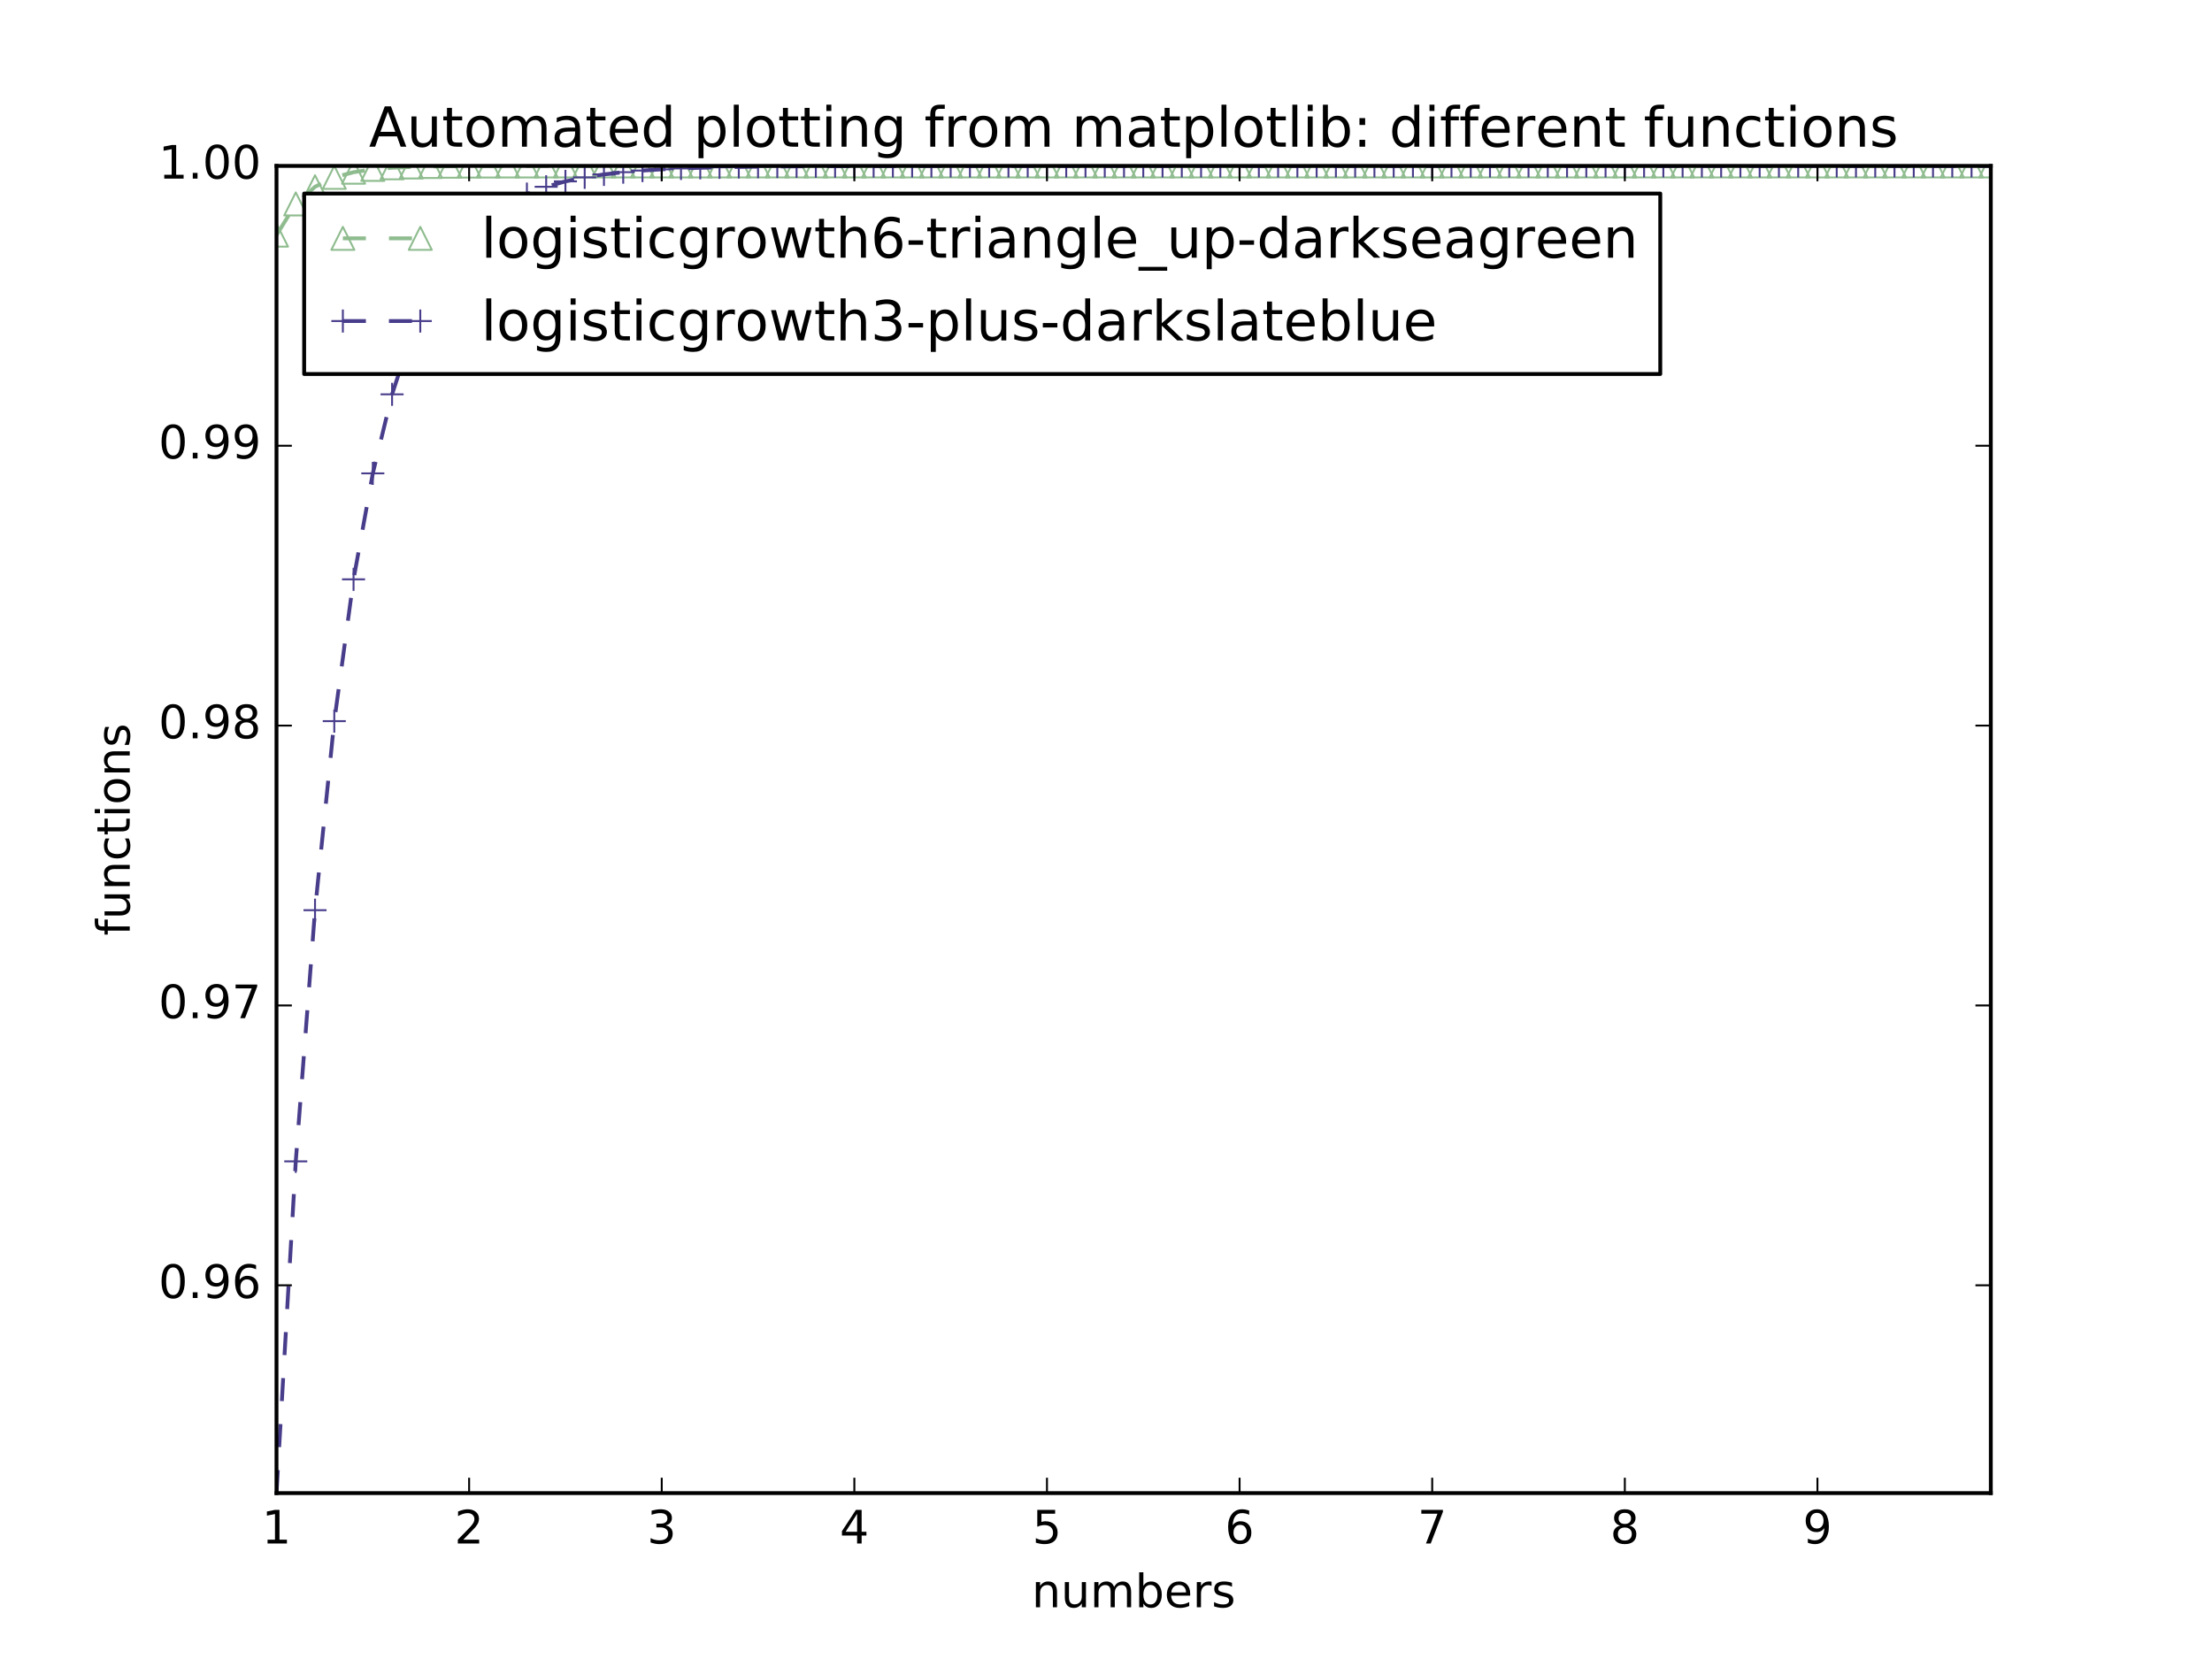 <?xml version="1.0" encoding="utf-8" standalone="no"?>
<!DOCTYPE svg PUBLIC "-//W3C//DTD SVG 1.1//EN"
  "http://www.w3.org/Graphics/SVG/1.1/DTD/svg11.dtd">
<!-- Created with matplotlib (http://matplotlib.org/) -->
<svg height="432pt" version="1.1" viewBox="0 0 576 432" width="576pt" xmlns="http://www.w3.org/2000/svg" xmlns:xlink="http://www.w3.org/1999/xlink">
 <defs>
  <style type="text/css">
*{stroke-linecap:butt;stroke-linejoin:round;stroke-miterlimit:100000;}
  </style>
 </defs>
 <g id="figure_1">
  <g id="patch_1">
   <path d="M 0 432 
L 576 432 
L 576 0 
L 0 0 
z
" style="fill:#ffffff;"/>
  </g>
  <g id="axes_1">
   <g id="patch_2">
    <path d="M 72 388.8 
L 518.4 388.8 
L 518.4 43.2 
L 72 43.2 
z
" style="fill:#ffffff;"/>
   </g>
   <g id="line2d_1">
    <path clip-path="url(#pd8d55f03bc)" d="M 72 61.218 
L 77.016 53.1 
L 82.031 48.636 
L 87.047 46.185 
L 92.063 44.838 
L 97.079 44.099 
L 102.094 43.694 
L 107.11 43.471 
L 112.126 43.349 
L 117.142 43.282 
L 122.157 43.245 
L 127.173 43.225 
L 132.189 43.213 
L 137.204 43.207 
L 142.22 43.204 
L 147.236 43.202 
L 152.252 43.201 
L 157.267 43.201 
L 162.283 43.2 
L 167.299 43.2 
L 172.315 43.2 
L 177.33 43.2 
L 182.346 43.2 
L 187.362 43.2 
L 192.378 43.2 
L 197.393 43.2 
L 202.409 43.2 
L 207.425 43.2 
L 212.44 43.2 
L 217.456 43.2 
L 222.472 43.2 
L 227.488 43.2 
L 232.503 43.2 
L 237.519 43.2 
L 242.535 43.2 
L 247.551 43.2 
L 252.566 43.2 
L 257.582 43.2 
L 262.598 43.2 
L 267.613 43.2 
L 272.629 43.2 
L 277.645 43.2 
L 282.661 43.2 
L 287.676 43.2 
L 292.692 43.2 
L 297.708 43.2 
L 302.724 43.2 
L 307.739 43.2 
L 312.755 43.2 
L 317.771 43.2 
L 322.787 43.2 
L 327.802 43.2 
L 332.818 43.2 
L 337.834 43.2 
L 342.849 43.2 
L 347.865 43.2 
L 352.881 43.2 
L 357.897 43.2 
L 362.912 43.2 
L 367.928 43.2 
L 372.944 43.2 
L 377.96 43.2 
L 382.975 43.2 
L 387.991 43.2 
L 393.007 43.2 
L 398.022 43.2 
L 403.038 43.2 
L 408.054 43.2 
L 413.07 43.2 
L 418.085 43.2 
L 423.101 43.2 
L 428.117 43.2 
L 433.133 43.2 
L 438.148 43.2 
L 443.164 43.2 
L 448.18 43.2 
L 453.196 43.2 
L 458.211 43.2 
L 463.227 43.2 
L 468.243 43.2 
L 473.258 43.2 
L 478.274 43.2 
L 483.29 43.2 
L 488.306 43.2 
L 493.321 43.2 
L 498.337 43.2 
L 503.353 43.2 
L 508.369 43.2 
L 513.384 43.2 
L 518.4 43.2 
" style="fill:none;stroke:#8fbc8f;stroke-dasharray:6,6;stroke-dashoffset:0.0;"/>
    <defs>
     <path d="M 0 -3 
L -3 3 
L 3 3 
z
" id="m8f13ad020f" style="stroke:#8fbc8f;stroke-linejoin:miter;stroke-width:0.5;"/>
    </defs>
    <g clip-path="url(#pd8d55f03bc)">
     <use style="fill:none;stroke:#8fbc8f;stroke-linejoin:miter;stroke-width:0.5;" x="72.0" xlink:href="#m8f13ad020f" y="61.218"/>
     <use style="fill:none;stroke:#8fbc8f;stroke-linejoin:miter;stroke-width:0.5;" x="77.016" xlink:href="#m8f13ad020f" y="53.1"/>
     <use style="fill:none;stroke:#8fbc8f;stroke-linejoin:miter;stroke-width:0.5;" x="82.031" xlink:href="#m8f13ad020f" y="48.636"/>
     <use style="fill:none;stroke:#8fbc8f;stroke-linejoin:miter;stroke-width:0.5;" x="87.047" xlink:href="#m8f13ad020f" y="46.185"/>
     <use style="fill:none;stroke:#8fbc8f;stroke-linejoin:miter;stroke-width:0.5;" x="92.063" xlink:href="#m8f13ad020f" y="44.838"/>
     <use style="fill:none;stroke:#8fbc8f;stroke-linejoin:miter;stroke-width:0.5;" x="97.079" xlink:href="#m8f13ad020f" y="44.099"/>
     <use style="fill:none;stroke:#8fbc8f;stroke-linejoin:miter;stroke-width:0.5;" x="102.094" xlink:href="#m8f13ad020f" y="43.694"/>
     <use style="fill:none;stroke:#8fbc8f;stroke-linejoin:miter;stroke-width:0.5;" x="107.11" xlink:href="#m8f13ad020f" y="43.471"/>
     <use style="fill:none;stroke:#8fbc8f;stroke-linejoin:miter;stroke-width:0.5;" x="112.126" xlink:href="#m8f13ad020f" y="43.349"/>
     <use style="fill:none;stroke:#8fbc8f;stroke-linejoin:miter;stroke-width:0.5;" x="117.142" xlink:href="#m8f13ad020f" y="43.282"/>
     <use style="fill:none;stroke:#8fbc8f;stroke-linejoin:miter;stroke-width:0.5;" x="122.157" xlink:href="#m8f13ad020f" y="43.245"/>
     <use style="fill:none;stroke:#8fbc8f;stroke-linejoin:miter;stroke-width:0.5;" x="127.173" xlink:href="#m8f13ad020f" y="43.225"/>
     <use style="fill:none;stroke:#8fbc8f;stroke-linejoin:miter;stroke-width:0.5;" x="132.189" xlink:href="#m8f13ad020f" y="43.213"/>
     <use style="fill:none;stroke:#8fbc8f;stroke-linejoin:miter;stroke-width:0.5;" x="137.204" xlink:href="#m8f13ad020f" y="43.207"/>
     <use style="fill:none;stroke:#8fbc8f;stroke-linejoin:miter;stroke-width:0.5;" x="142.22" xlink:href="#m8f13ad020f" y="43.204"/>
     <use style="fill:none;stroke:#8fbc8f;stroke-linejoin:miter;stroke-width:0.5;" x="147.236" xlink:href="#m8f13ad020f" y="43.202"/>
     <use style="fill:none;stroke:#8fbc8f;stroke-linejoin:miter;stroke-width:0.5;" x="152.252" xlink:href="#m8f13ad020f" y="43.201"/>
     <use style="fill:none;stroke:#8fbc8f;stroke-linejoin:miter;stroke-width:0.5;" x="157.267" xlink:href="#m8f13ad020f" y="43.201"/>
     <use style="fill:none;stroke:#8fbc8f;stroke-linejoin:miter;stroke-width:0.5;" x="162.283" xlink:href="#m8f13ad020f" y="43.2"/>
     <use style="fill:none;stroke:#8fbc8f;stroke-linejoin:miter;stroke-width:0.5;" x="167.299" xlink:href="#m8f13ad020f" y="43.2"/>
     <use style="fill:none;stroke:#8fbc8f;stroke-linejoin:miter;stroke-width:0.5;" x="172.315" xlink:href="#m8f13ad020f" y="43.2"/>
     <use style="fill:none;stroke:#8fbc8f;stroke-linejoin:miter;stroke-width:0.5;" x="177.33" xlink:href="#m8f13ad020f" y="43.2"/>
     <use style="fill:none;stroke:#8fbc8f;stroke-linejoin:miter;stroke-width:0.5;" x="182.346" xlink:href="#m8f13ad020f" y="43.2"/>
     <use style="fill:none;stroke:#8fbc8f;stroke-linejoin:miter;stroke-width:0.5;" x="187.362" xlink:href="#m8f13ad020f" y="43.2"/>
     <use style="fill:none;stroke:#8fbc8f;stroke-linejoin:miter;stroke-width:0.5;" x="192.378" xlink:href="#m8f13ad020f" y="43.2"/>
     <use style="fill:none;stroke:#8fbc8f;stroke-linejoin:miter;stroke-width:0.5;" x="197.393" xlink:href="#m8f13ad020f" y="43.2"/>
     <use style="fill:none;stroke:#8fbc8f;stroke-linejoin:miter;stroke-width:0.5;" x="202.409" xlink:href="#m8f13ad020f" y="43.2"/>
     <use style="fill:none;stroke:#8fbc8f;stroke-linejoin:miter;stroke-width:0.5;" x="207.425" xlink:href="#m8f13ad020f" y="43.2"/>
     <use style="fill:none;stroke:#8fbc8f;stroke-linejoin:miter;stroke-width:0.5;" x="212.44" xlink:href="#m8f13ad020f" y="43.2"/>
     <use style="fill:none;stroke:#8fbc8f;stroke-linejoin:miter;stroke-width:0.5;" x="217.456" xlink:href="#m8f13ad020f" y="43.2"/>
     <use style="fill:none;stroke:#8fbc8f;stroke-linejoin:miter;stroke-width:0.5;" x="222.472" xlink:href="#m8f13ad020f" y="43.2"/>
     <use style="fill:none;stroke:#8fbc8f;stroke-linejoin:miter;stroke-width:0.5;" x="227.488" xlink:href="#m8f13ad020f" y="43.2"/>
     <use style="fill:none;stroke:#8fbc8f;stroke-linejoin:miter;stroke-width:0.5;" x="232.503" xlink:href="#m8f13ad020f" y="43.2"/>
     <use style="fill:none;stroke:#8fbc8f;stroke-linejoin:miter;stroke-width:0.5;" x="237.519" xlink:href="#m8f13ad020f" y="43.2"/>
     <use style="fill:none;stroke:#8fbc8f;stroke-linejoin:miter;stroke-width:0.5;" x="242.535" xlink:href="#m8f13ad020f" y="43.2"/>
     <use style="fill:none;stroke:#8fbc8f;stroke-linejoin:miter;stroke-width:0.5;" x="247.551" xlink:href="#m8f13ad020f" y="43.2"/>
     <use style="fill:none;stroke:#8fbc8f;stroke-linejoin:miter;stroke-width:0.5;" x="252.566" xlink:href="#m8f13ad020f" y="43.2"/>
     <use style="fill:none;stroke:#8fbc8f;stroke-linejoin:miter;stroke-width:0.5;" x="257.582" xlink:href="#m8f13ad020f" y="43.2"/>
     <use style="fill:none;stroke:#8fbc8f;stroke-linejoin:miter;stroke-width:0.5;" x="262.598" xlink:href="#m8f13ad020f" y="43.2"/>
     <use style="fill:none;stroke:#8fbc8f;stroke-linejoin:miter;stroke-width:0.5;" x="267.613" xlink:href="#m8f13ad020f" y="43.2"/>
     <use style="fill:none;stroke:#8fbc8f;stroke-linejoin:miter;stroke-width:0.5;" x="272.629" xlink:href="#m8f13ad020f" y="43.2"/>
     <use style="fill:none;stroke:#8fbc8f;stroke-linejoin:miter;stroke-width:0.5;" x="277.645" xlink:href="#m8f13ad020f" y="43.2"/>
     <use style="fill:none;stroke:#8fbc8f;stroke-linejoin:miter;stroke-width:0.5;" x="282.661" xlink:href="#m8f13ad020f" y="43.2"/>
     <use style="fill:none;stroke:#8fbc8f;stroke-linejoin:miter;stroke-width:0.5;" x="287.676" xlink:href="#m8f13ad020f" y="43.2"/>
     <use style="fill:none;stroke:#8fbc8f;stroke-linejoin:miter;stroke-width:0.5;" x="292.692" xlink:href="#m8f13ad020f" y="43.2"/>
     <use style="fill:none;stroke:#8fbc8f;stroke-linejoin:miter;stroke-width:0.5;" x="297.708" xlink:href="#m8f13ad020f" y="43.2"/>
     <use style="fill:none;stroke:#8fbc8f;stroke-linejoin:miter;stroke-width:0.5;" x="302.724" xlink:href="#m8f13ad020f" y="43.2"/>
     <use style="fill:none;stroke:#8fbc8f;stroke-linejoin:miter;stroke-width:0.5;" x="307.739" xlink:href="#m8f13ad020f" y="43.2"/>
     <use style="fill:none;stroke:#8fbc8f;stroke-linejoin:miter;stroke-width:0.5;" x="312.755" xlink:href="#m8f13ad020f" y="43.2"/>
     <use style="fill:none;stroke:#8fbc8f;stroke-linejoin:miter;stroke-width:0.5;" x="317.771" xlink:href="#m8f13ad020f" y="43.2"/>
     <use style="fill:none;stroke:#8fbc8f;stroke-linejoin:miter;stroke-width:0.5;" x="322.787" xlink:href="#m8f13ad020f" y="43.2"/>
     <use style="fill:none;stroke:#8fbc8f;stroke-linejoin:miter;stroke-width:0.5;" x="327.802" xlink:href="#m8f13ad020f" y="43.2"/>
     <use style="fill:none;stroke:#8fbc8f;stroke-linejoin:miter;stroke-width:0.5;" x="332.818" xlink:href="#m8f13ad020f" y="43.2"/>
     <use style="fill:none;stroke:#8fbc8f;stroke-linejoin:miter;stroke-width:0.5;" x="337.834" xlink:href="#m8f13ad020f" y="43.2"/>
     <use style="fill:none;stroke:#8fbc8f;stroke-linejoin:miter;stroke-width:0.5;" x="342.849" xlink:href="#m8f13ad020f" y="43.2"/>
     <use style="fill:none;stroke:#8fbc8f;stroke-linejoin:miter;stroke-width:0.5;" x="347.865" xlink:href="#m8f13ad020f" y="43.2"/>
     <use style="fill:none;stroke:#8fbc8f;stroke-linejoin:miter;stroke-width:0.5;" x="352.881" xlink:href="#m8f13ad020f" y="43.2"/>
     <use style="fill:none;stroke:#8fbc8f;stroke-linejoin:miter;stroke-width:0.5;" x="357.897" xlink:href="#m8f13ad020f" y="43.2"/>
     <use style="fill:none;stroke:#8fbc8f;stroke-linejoin:miter;stroke-width:0.5;" x="362.912" xlink:href="#m8f13ad020f" y="43.2"/>
     <use style="fill:none;stroke:#8fbc8f;stroke-linejoin:miter;stroke-width:0.5;" x="367.928" xlink:href="#m8f13ad020f" y="43.2"/>
     <use style="fill:none;stroke:#8fbc8f;stroke-linejoin:miter;stroke-width:0.5;" x="372.944" xlink:href="#m8f13ad020f" y="43.2"/>
     <use style="fill:none;stroke:#8fbc8f;stroke-linejoin:miter;stroke-width:0.5;" x="377.96" xlink:href="#m8f13ad020f" y="43.2"/>
     <use style="fill:none;stroke:#8fbc8f;stroke-linejoin:miter;stroke-width:0.5;" x="382.975" xlink:href="#m8f13ad020f" y="43.2"/>
     <use style="fill:none;stroke:#8fbc8f;stroke-linejoin:miter;stroke-width:0.5;" x="387.991" xlink:href="#m8f13ad020f" y="43.2"/>
     <use style="fill:none;stroke:#8fbc8f;stroke-linejoin:miter;stroke-width:0.5;" x="393.007" xlink:href="#m8f13ad020f" y="43.2"/>
     <use style="fill:none;stroke:#8fbc8f;stroke-linejoin:miter;stroke-width:0.5;" x="398.022" xlink:href="#m8f13ad020f" y="43.2"/>
     <use style="fill:none;stroke:#8fbc8f;stroke-linejoin:miter;stroke-width:0.5;" x="403.038" xlink:href="#m8f13ad020f" y="43.2"/>
     <use style="fill:none;stroke:#8fbc8f;stroke-linejoin:miter;stroke-width:0.5;" x="408.054" xlink:href="#m8f13ad020f" y="43.2"/>
     <use style="fill:none;stroke:#8fbc8f;stroke-linejoin:miter;stroke-width:0.5;" x="413.07" xlink:href="#m8f13ad020f" y="43.2"/>
     <use style="fill:none;stroke:#8fbc8f;stroke-linejoin:miter;stroke-width:0.5;" x="418.085" xlink:href="#m8f13ad020f" y="43.2"/>
     <use style="fill:none;stroke:#8fbc8f;stroke-linejoin:miter;stroke-width:0.5;" x="423.101" xlink:href="#m8f13ad020f" y="43.2"/>
     <use style="fill:none;stroke:#8fbc8f;stroke-linejoin:miter;stroke-width:0.5;" x="428.117" xlink:href="#m8f13ad020f" y="43.2"/>
     <use style="fill:none;stroke:#8fbc8f;stroke-linejoin:miter;stroke-width:0.5;" x="433.133" xlink:href="#m8f13ad020f" y="43.2"/>
     <use style="fill:none;stroke:#8fbc8f;stroke-linejoin:miter;stroke-width:0.5;" x="438.148" xlink:href="#m8f13ad020f" y="43.2"/>
     <use style="fill:none;stroke:#8fbc8f;stroke-linejoin:miter;stroke-width:0.5;" x="443.164" xlink:href="#m8f13ad020f" y="43.2"/>
     <use style="fill:none;stroke:#8fbc8f;stroke-linejoin:miter;stroke-width:0.5;" x="448.18" xlink:href="#m8f13ad020f" y="43.2"/>
     <use style="fill:none;stroke:#8fbc8f;stroke-linejoin:miter;stroke-width:0.5;" x="453.196" xlink:href="#m8f13ad020f" y="43.2"/>
     <use style="fill:none;stroke:#8fbc8f;stroke-linejoin:miter;stroke-width:0.5;" x="458.211" xlink:href="#m8f13ad020f" y="43.2"/>
     <use style="fill:none;stroke:#8fbc8f;stroke-linejoin:miter;stroke-width:0.5;" x="463.227" xlink:href="#m8f13ad020f" y="43.2"/>
     <use style="fill:none;stroke:#8fbc8f;stroke-linejoin:miter;stroke-width:0.5;" x="468.243" xlink:href="#m8f13ad020f" y="43.2"/>
     <use style="fill:none;stroke:#8fbc8f;stroke-linejoin:miter;stroke-width:0.5;" x="473.258" xlink:href="#m8f13ad020f" y="43.2"/>
     <use style="fill:none;stroke:#8fbc8f;stroke-linejoin:miter;stroke-width:0.5;" x="478.274" xlink:href="#m8f13ad020f" y="43.2"/>
     <use style="fill:none;stroke:#8fbc8f;stroke-linejoin:miter;stroke-width:0.5;" x="483.29" xlink:href="#m8f13ad020f" y="43.2"/>
     <use style="fill:none;stroke:#8fbc8f;stroke-linejoin:miter;stroke-width:0.5;" x="488.306" xlink:href="#m8f13ad020f" y="43.2"/>
     <use style="fill:none;stroke:#8fbc8f;stroke-linejoin:miter;stroke-width:0.5;" x="493.321" xlink:href="#m8f13ad020f" y="43.2"/>
     <use style="fill:none;stroke:#8fbc8f;stroke-linejoin:miter;stroke-width:0.5;" x="498.337" xlink:href="#m8f13ad020f" y="43.2"/>
     <use style="fill:none;stroke:#8fbc8f;stroke-linejoin:miter;stroke-width:0.5;" x="503.353" xlink:href="#m8f13ad020f" y="43.2"/>
     <use style="fill:none;stroke:#8fbc8f;stroke-linejoin:miter;stroke-width:0.5;" x="508.369" xlink:href="#m8f13ad020f" y="43.2"/>
     <use style="fill:none;stroke:#8fbc8f;stroke-linejoin:miter;stroke-width:0.5;" x="513.384" xlink:href="#m8f13ad020f" y="43.2"/>
     <use style="fill:none;stroke:#8fbc8f;stroke-linejoin:miter;stroke-width:0.5;" x="518.4" xlink:href="#m8f13ad020f" y="43.2"/>
    </g>
   </g>
   <g id="line2d_2">
    <path clip-path="url(#pd8d55f03bc)" d="M 72 388.8 
L 77.016 302.413 
L 82.031 237.017 
L 87.047 187.78 
L 92.063 150.861 
L 97.079 123.264 
L 102.094 102.682 
L 107.11 87.359 
L 112.126 75.965 
L 117.142 67.501 
L 122.157 61.218 
L 127.173 56.557 
L 132.189 53.1 
L 137.204 50.537 
L 142.22 48.636 
L 147.236 47.228 
L 152.252 46.185 
L 157.267 45.411 
L 162.283 44.838 
L 167.299 44.414 
L 172.315 44.099 
L 177.33 43.866 
L 182.346 43.694 
L 187.362 43.566 
L 192.378 43.471 
L 197.393 43.401 
L 202.409 43.349 
L 207.425 43.31 
L 212.44 43.282 
L 217.456 43.26 
L 222.472 43.245 
L 227.488 43.233 
L 232.503 43.225 
L 237.519 43.218 
L 242.535 43.213 
L 247.551 43.21 
L 252.566 43.207 
L 257.582 43.205 
L 262.598 43.204 
L 267.613 43.203 
L 272.629 43.202 
L 277.645 43.202 
L 282.661 43.201 
L 287.676 43.201 
L 292.692 43.201 
L 297.708 43.2 
L 302.724 43.2 
L 307.739 43.2 
L 312.755 43.2 
L 317.771 43.2 
L 322.787 43.2 
L 327.802 43.2 
L 332.818 43.2 
L 337.834 43.2 
L 342.849 43.2 
L 347.865 43.2 
L 352.881 43.2 
L 357.897 43.2 
L 362.912 43.2 
L 367.928 43.2 
L 372.944 43.2 
L 377.96 43.2 
L 382.975 43.2 
L 387.991 43.2 
L 393.007 43.2 
L 398.022 43.2 
L 403.038 43.2 
L 408.054 43.2 
L 413.07 43.2 
L 418.085 43.2 
L 423.101 43.2 
L 428.117 43.2 
L 433.133 43.2 
L 438.148 43.2 
L 443.164 43.2 
L 448.18 43.2 
L 453.196 43.2 
L 458.211 43.2 
L 463.227 43.2 
L 468.243 43.2 
L 473.258 43.2 
L 478.274 43.2 
L 483.29 43.2 
L 488.306 43.2 
L 493.321 43.2 
L 498.337 43.2 
L 503.353 43.2 
L 508.369 43.2 
L 513.384 43.2 
L 518.4 43.2 
" style="fill:none;stroke:#483d8b;stroke-dasharray:6,6;stroke-dashoffset:0.0;"/>
    <defs>
     <path d="M -3 0 
L 3 0 
M 0 3 
L 0 -3 
" id="m3d3839bff0" style="stroke:#483d8b;stroke-width:0.5;"/>
    </defs>
    <g clip-path="url(#pd8d55f03bc)">
     <use style="fill:none;stroke:#483d8b;stroke-width:0.5;" x="72.0" xlink:href="#m3d3839bff0" y="388.8"/>
     <use style="fill:none;stroke:#483d8b;stroke-width:0.5;" x="77.016" xlink:href="#m3d3839bff0" y="302.413"/>
     <use style="fill:none;stroke:#483d8b;stroke-width:0.5;" x="82.031" xlink:href="#m3d3839bff0" y="237.017"/>
     <use style="fill:none;stroke:#483d8b;stroke-width:0.5;" x="87.047" xlink:href="#m3d3839bff0" y="187.78"/>
     <use style="fill:none;stroke:#483d8b;stroke-width:0.5;" x="92.063" xlink:href="#m3d3839bff0" y="150.861"/>
     <use style="fill:none;stroke:#483d8b;stroke-width:0.5;" x="97.079" xlink:href="#m3d3839bff0" y="123.264"/>
     <use style="fill:none;stroke:#483d8b;stroke-width:0.5;" x="102.094" xlink:href="#m3d3839bff0" y="102.682"/>
     <use style="fill:none;stroke:#483d8b;stroke-width:0.5;" x="107.11" xlink:href="#m3d3839bff0" y="87.359"/>
     <use style="fill:none;stroke:#483d8b;stroke-width:0.5;" x="112.126" xlink:href="#m3d3839bff0" y="75.965"/>
     <use style="fill:none;stroke:#483d8b;stroke-width:0.5;" x="117.142" xlink:href="#m3d3839bff0" y="67.501"/>
     <use style="fill:none;stroke:#483d8b;stroke-width:0.5;" x="122.157" xlink:href="#m3d3839bff0" y="61.218"/>
     <use style="fill:none;stroke:#483d8b;stroke-width:0.5;" x="127.173" xlink:href="#m3d3839bff0" y="56.557"/>
     <use style="fill:none;stroke:#483d8b;stroke-width:0.5;" x="132.189" xlink:href="#m3d3839bff0" y="53.1"/>
     <use style="fill:none;stroke:#483d8b;stroke-width:0.5;" x="137.204" xlink:href="#m3d3839bff0" y="50.537"/>
     <use style="fill:none;stroke:#483d8b;stroke-width:0.5;" x="142.22" xlink:href="#m3d3839bff0" y="48.636"/>
     <use style="fill:none;stroke:#483d8b;stroke-width:0.5;" x="147.236" xlink:href="#m3d3839bff0" y="47.228"/>
     <use style="fill:none;stroke:#483d8b;stroke-width:0.5;" x="152.252" xlink:href="#m3d3839bff0" y="46.185"/>
     <use style="fill:none;stroke:#483d8b;stroke-width:0.5;" x="157.267" xlink:href="#m3d3839bff0" y="45.411"/>
     <use style="fill:none;stroke:#483d8b;stroke-width:0.5;" x="162.283" xlink:href="#m3d3839bff0" y="44.838"/>
     <use style="fill:none;stroke:#483d8b;stroke-width:0.5;" x="167.299" xlink:href="#m3d3839bff0" y="44.414"/>
     <use style="fill:none;stroke:#483d8b;stroke-width:0.5;" x="172.315" xlink:href="#m3d3839bff0" y="44.099"/>
     <use style="fill:none;stroke:#483d8b;stroke-width:0.5;" x="177.33" xlink:href="#m3d3839bff0" y="43.866"/>
     <use style="fill:none;stroke:#483d8b;stroke-width:0.5;" x="182.346" xlink:href="#m3d3839bff0" y="43.694"/>
     <use style="fill:none;stroke:#483d8b;stroke-width:0.5;" x="187.362" xlink:href="#m3d3839bff0" y="43.566"/>
     <use style="fill:none;stroke:#483d8b;stroke-width:0.5;" x="192.378" xlink:href="#m3d3839bff0" y="43.471"/>
     <use style="fill:none;stroke:#483d8b;stroke-width:0.5;" x="197.393" xlink:href="#m3d3839bff0" y="43.401"/>
     <use style="fill:none;stroke:#483d8b;stroke-width:0.5;" x="202.409" xlink:href="#m3d3839bff0" y="43.349"/>
     <use style="fill:none;stroke:#483d8b;stroke-width:0.5;" x="207.425" xlink:href="#m3d3839bff0" y="43.31"/>
     <use style="fill:none;stroke:#483d8b;stroke-width:0.5;" x="212.44" xlink:href="#m3d3839bff0" y="43.282"/>
     <use style="fill:none;stroke:#483d8b;stroke-width:0.5;" x="217.456" xlink:href="#m3d3839bff0" y="43.26"/>
     <use style="fill:none;stroke:#483d8b;stroke-width:0.5;" x="222.472" xlink:href="#m3d3839bff0" y="43.245"/>
     <use style="fill:none;stroke:#483d8b;stroke-width:0.5;" x="227.488" xlink:href="#m3d3839bff0" y="43.233"/>
     <use style="fill:none;stroke:#483d8b;stroke-width:0.5;" x="232.503" xlink:href="#m3d3839bff0" y="43.225"/>
     <use style="fill:none;stroke:#483d8b;stroke-width:0.5;" x="237.519" xlink:href="#m3d3839bff0" y="43.218"/>
     <use style="fill:none;stroke:#483d8b;stroke-width:0.5;" x="242.535" xlink:href="#m3d3839bff0" y="43.213"/>
     <use style="fill:none;stroke:#483d8b;stroke-width:0.5;" x="247.551" xlink:href="#m3d3839bff0" y="43.21"/>
     <use style="fill:none;stroke:#483d8b;stroke-width:0.5;" x="252.566" xlink:href="#m3d3839bff0" y="43.207"/>
     <use style="fill:none;stroke:#483d8b;stroke-width:0.5;" x="257.582" xlink:href="#m3d3839bff0" y="43.205"/>
     <use style="fill:none;stroke:#483d8b;stroke-width:0.5;" x="262.598" xlink:href="#m3d3839bff0" y="43.204"/>
     <use style="fill:none;stroke:#483d8b;stroke-width:0.5;" x="267.613" xlink:href="#m3d3839bff0" y="43.203"/>
     <use style="fill:none;stroke:#483d8b;stroke-width:0.5;" x="272.629" xlink:href="#m3d3839bff0" y="43.202"/>
     <use style="fill:none;stroke:#483d8b;stroke-width:0.5;" x="277.645" xlink:href="#m3d3839bff0" y="43.202"/>
     <use style="fill:none;stroke:#483d8b;stroke-width:0.5;" x="282.661" xlink:href="#m3d3839bff0" y="43.201"/>
     <use style="fill:none;stroke:#483d8b;stroke-width:0.5;" x="287.676" xlink:href="#m3d3839bff0" y="43.201"/>
     <use style="fill:none;stroke:#483d8b;stroke-width:0.5;" x="292.692" xlink:href="#m3d3839bff0" y="43.201"/>
     <use style="fill:none;stroke:#483d8b;stroke-width:0.5;" x="297.708" xlink:href="#m3d3839bff0" y="43.2"/>
     <use style="fill:none;stroke:#483d8b;stroke-width:0.5;" x="302.724" xlink:href="#m3d3839bff0" y="43.2"/>
     <use style="fill:none;stroke:#483d8b;stroke-width:0.5;" x="307.739" xlink:href="#m3d3839bff0" y="43.2"/>
     <use style="fill:none;stroke:#483d8b;stroke-width:0.5;" x="312.755" xlink:href="#m3d3839bff0" y="43.2"/>
     <use style="fill:none;stroke:#483d8b;stroke-width:0.5;" x="317.771" xlink:href="#m3d3839bff0" y="43.2"/>
     <use style="fill:none;stroke:#483d8b;stroke-width:0.5;" x="322.787" xlink:href="#m3d3839bff0" y="43.2"/>
     <use style="fill:none;stroke:#483d8b;stroke-width:0.5;" x="327.802" xlink:href="#m3d3839bff0" y="43.2"/>
     <use style="fill:none;stroke:#483d8b;stroke-width:0.5;" x="332.818" xlink:href="#m3d3839bff0" y="43.2"/>
     <use style="fill:none;stroke:#483d8b;stroke-width:0.5;" x="337.834" xlink:href="#m3d3839bff0" y="43.2"/>
     <use style="fill:none;stroke:#483d8b;stroke-width:0.5;" x="342.849" xlink:href="#m3d3839bff0" y="43.2"/>
     <use style="fill:none;stroke:#483d8b;stroke-width:0.5;" x="347.865" xlink:href="#m3d3839bff0" y="43.2"/>
     <use style="fill:none;stroke:#483d8b;stroke-width:0.5;" x="352.881" xlink:href="#m3d3839bff0" y="43.2"/>
     <use style="fill:none;stroke:#483d8b;stroke-width:0.5;" x="357.897" xlink:href="#m3d3839bff0" y="43.2"/>
     <use style="fill:none;stroke:#483d8b;stroke-width:0.5;" x="362.912" xlink:href="#m3d3839bff0" y="43.2"/>
     <use style="fill:none;stroke:#483d8b;stroke-width:0.5;" x="367.928" xlink:href="#m3d3839bff0" y="43.2"/>
     <use style="fill:none;stroke:#483d8b;stroke-width:0.5;" x="372.944" xlink:href="#m3d3839bff0" y="43.2"/>
     <use style="fill:none;stroke:#483d8b;stroke-width:0.5;" x="377.96" xlink:href="#m3d3839bff0" y="43.2"/>
     <use style="fill:none;stroke:#483d8b;stroke-width:0.5;" x="382.975" xlink:href="#m3d3839bff0" y="43.2"/>
     <use style="fill:none;stroke:#483d8b;stroke-width:0.5;" x="387.991" xlink:href="#m3d3839bff0" y="43.2"/>
     <use style="fill:none;stroke:#483d8b;stroke-width:0.5;" x="393.007" xlink:href="#m3d3839bff0" y="43.2"/>
     <use style="fill:none;stroke:#483d8b;stroke-width:0.5;" x="398.022" xlink:href="#m3d3839bff0" y="43.2"/>
     <use style="fill:none;stroke:#483d8b;stroke-width:0.5;" x="403.038" xlink:href="#m3d3839bff0" y="43.2"/>
     <use style="fill:none;stroke:#483d8b;stroke-width:0.5;" x="408.054" xlink:href="#m3d3839bff0" y="43.2"/>
     <use style="fill:none;stroke:#483d8b;stroke-width:0.5;" x="413.07" xlink:href="#m3d3839bff0" y="43.2"/>
     <use style="fill:none;stroke:#483d8b;stroke-width:0.5;" x="418.085" xlink:href="#m3d3839bff0" y="43.2"/>
     <use style="fill:none;stroke:#483d8b;stroke-width:0.5;" x="423.101" xlink:href="#m3d3839bff0" y="43.2"/>
     <use style="fill:none;stroke:#483d8b;stroke-width:0.5;" x="428.117" xlink:href="#m3d3839bff0" y="43.2"/>
     <use style="fill:none;stroke:#483d8b;stroke-width:0.5;" x="433.133" xlink:href="#m3d3839bff0" y="43.2"/>
     <use style="fill:none;stroke:#483d8b;stroke-width:0.5;" x="438.148" xlink:href="#m3d3839bff0" y="43.2"/>
     <use style="fill:none;stroke:#483d8b;stroke-width:0.5;" x="443.164" xlink:href="#m3d3839bff0" y="43.2"/>
     <use style="fill:none;stroke:#483d8b;stroke-width:0.5;" x="448.18" xlink:href="#m3d3839bff0" y="43.2"/>
     <use style="fill:none;stroke:#483d8b;stroke-width:0.5;" x="453.196" xlink:href="#m3d3839bff0" y="43.2"/>
     <use style="fill:none;stroke:#483d8b;stroke-width:0.5;" x="458.211" xlink:href="#m3d3839bff0" y="43.2"/>
     <use style="fill:none;stroke:#483d8b;stroke-width:0.5;" x="463.227" xlink:href="#m3d3839bff0" y="43.2"/>
     <use style="fill:none;stroke:#483d8b;stroke-width:0.5;" x="468.243" xlink:href="#m3d3839bff0" y="43.2"/>
     <use style="fill:none;stroke:#483d8b;stroke-width:0.5;" x="473.258" xlink:href="#m3d3839bff0" y="43.2"/>
     <use style="fill:none;stroke:#483d8b;stroke-width:0.5;" x="478.274" xlink:href="#m3d3839bff0" y="43.2"/>
     <use style="fill:none;stroke:#483d8b;stroke-width:0.5;" x="483.29" xlink:href="#m3d3839bff0" y="43.2"/>
     <use style="fill:none;stroke:#483d8b;stroke-width:0.5;" x="488.306" xlink:href="#m3d3839bff0" y="43.2"/>
     <use style="fill:none;stroke:#483d8b;stroke-width:0.5;" x="493.321" xlink:href="#m3d3839bff0" y="43.2"/>
     <use style="fill:none;stroke:#483d8b;stroke-width:0.5;" x="498.337" xlink:href="#m3d3839bff0" y="43.2"/>
     <use style="fill:none;stroke:#483d8b;stroke-width:0.5;" x="503.353" xlink:href="#m3d3839bff0" y="43.2"/>
     <use style="fill:none;stroke:#483d8b;stroke-width:0.5;" x="508.369" xlink:href="#m3d3839bff0" y="43.2"/>
     <use style="fill:none;stroke:#483d8b;stroke-width:0.5;" x="513.384" xlink:href="#m3d3839bff0" y="43.2"/>
     <use style="fill:none;stroke:#483d8b;stroke-width:0.5;" x="518.4" xlink:href="#m3d3839bff0" y="43.2"/>
    </g>
   </g>
   <g id="patch_3">
    <path d="M 72 43.2 
L 518.4 43.2 
" style="fill:none;stroke:#000000;stroke-linecap:square;stroke-linejoin:miter;"/>
   </g>
   <g id="patch_4">
    <path d="M 518.4 388.8 
L 518.4 43.2 
" style="fill:none;stroke:#000000;stroke-linecap:square;stroke-linejoin:miter;"/>
   </g>
   <g id="patch_5">
    <path d="M 72 388.8 
L 518.4 388.8 
" style="fill:none;stroke:#000000;stroke-linecap:square;stroke-linejoin:miter;"/>
   </g>
   <g id="patch_6">
    <path d="M 72 388.8 
L 72 43.2 
" style="fill:none;stroke:#000000;stroke-linecap:square;stroke-linejoin:miter;"/>
   </g>
   <g id="matplotlib.axis_1">
    <g id="xtick_1">
     <g id="line2d_3">
      <defs>
       <path d="M 0 0 
L 0 -4 
" id="m63a88dbfa9" style="stroke:#000000;stroke-width:0.5;"/>
      </defs>
      <g>
       <use style="stroke:#000000;stroke-width:0.5;" x="72.0" xlink:href="#m63a88dbfa9" y="388.8"/>
      </g>
     </g>
     <g id="line2d_4">
      <defs>
       <path d="M 0 0 
L 0 4 
" id="m64b33e8e2f" style="stroke:#000000;stroke-width:0.5;"/>
      </defs>
      <g>
       <use style="stroke:#000000;stroke-width:0.5;" x="72.0" xlink:href="#m64b33e8e2f" y="43.2"/>
      </g>
     </g>
     <g id="text_1">
      <!-- 1 -->
      <defs>
       <path d="M 12.406 8.297 
L 28.516 8.297 
L 28.516 63.922 
L 10.984 60.406 
L 10.984 69.391 
L 28.422 72.906 
L 38.281 72.906 
L 38.281 8.297 
L 54.391 8.297 
L 54.391 0 
L 12.406 0 
z
" id="BitstreamVeraSans-Roman-31"/>
      </defs>
      <g transform="translate(68.183 401.918)scale(0.12 -0.12)">
       <use xlink:href="#BitstreamVeraSans-Roman-31"/>
      </g>
     </g>
    </g>
    <g id="xtick_2">
     <g id="line2d_5">
      <g>
       <use style="stroke:#000000;stroke-width:0.5;" x="122.157" xlink:href="#m63a88dbfa9" y="388.8"/>
      </g>
     </g>
     <g id="line2d_6">
      <g>
       <use style="stroke:#000000;stroke-width:0.5;" x="122.157" xlink:href="#m64b33e8e2f" y="43.2"/>
      </g>
     </g>
     <g id="text_2">
      <!-- 2 -->
      <defs>
       <path d="M 19.188 8.297 
L 53.609 8.297 
L 53.609 0 
L 7.328 0 
L 7.328 8.297 
Q 12.938 14.109 22.625 23.891 
Q 32.328 33.688 34.812 36.531 
Q 39.547 41.844 41.422 45.531 
Q 43.312 49.219 43.312 52.781 
Q 43.312 58.594 39.234 62.25 
Q 35.156 65.922 28.609 65.922 
Q 23.969 65.922 18.812 64.312 
Q 13.672 62.703 7.812 59.422 
L 7.812 69.391 
Q 13.766 71.781 18.938 73 
Q 24.125 74.219 28.422 74.219 
Q 39.75 74.219 46.484 68.547 
Q 53.219 62.891 53.219 53.422 
Q 53.219 48.922 51.531 44.891 
Q 49.859 40.875 45.406 35.406 
Q 44.188 33.984 37.641 27.219 
Q 31.109 20.453 19.188 8.297 
" id="BitstreamVeraSans-Roman-32"/>
      </defs>
      <g transform="translate(118.34 401.918)scale(0.12 -0.12)">
       <use xlink:href="#BitstreamVeraSans-Roman-32"/>
      </g>
     </g>
    </g>
    <g id="xtick_3">
     <g id="line2d_7">
      <g>
       <use style="stroke:#000000;stroke-width:0.5;" x="172.315" xlink:href="#m63a88dbfa9" y="388.8"/>
      </g>
     </g>
     <g id="line2d_8">
      <g>
       <use style="stroke:#000000;stroke-width:0.5;" x="172.315" xlink:href="#m64b33e8e2f" y="43.2"/>
      </g>
     </g>
     <g id="text_3">
      <!-- 3 -->
      <defs>
       <path d="M 40.578 39.312 
Q 47.656 37.797 51.625 33 
Q 55.609 28.219 55.609 21.188 
Q 55.609 10.406 48.188 4.484 
Q 40.766 -1.422 27.094 -1.422 
Q 22.516 -1.422 17.656 -0.516 
Q 12.797 0.391 7.625 2.203 
L 7.625 11.719 
Q 11.719 9.328 16.594 8.109 
Q 21.484 6.891 26.812 6.891 
Q 36.078 6.891 40.938 10.547 
Q 45.797 14.203 45.797 21.188 
Q 45.797 27.641 41.281 31.266 
Q 36.766 34.906 28.719 34.906 
L 20.219 34.906 
L 20.219 43.016 
L 29.109 43.016 
Q 36.375 43.016 40.234 45.922 
Q 44.094 48.828 44.094 54.297 
Q 44.094 59.906 40.109 62.906 
Q 36.141 65.922 28.719 65.922 
Q 24.656 65.922 20.016 65.031 
Q 15.375 64.156 9.812 62.312 
L 9.812 71.094 
Q 15.438 72.656 20.344 73.438 
Q 25.25 74.219 29.594 74.219 
Q 40.828 74.219 47.359 69.109 
Q 53.906 64.016 53.906 55.328 
Q 53.906 49.266 50.438 45.094 
Q 46.969 40.922 40.578 39.312 
" id="BitstreamVeraSans-Roman-33"/>
      </defs>
      <g transform="translate(168.497 401.918)scale(0.12 -0.12)">
       <use xlink:href="#BitstreamVeraSans-Roman-33"/>
      </g>
     </g>
    </g>
    <g id="xtick_4">
     <g id="line2d_9">
      <g>
       <use style="stroke:#000000;stroke-width:0.5;" x="222.472" xlink:href="#m63a88dbfa9" y="388.8"/>
      </g>
     </g>
     <g id="line2d_10">
      <g>
       <use style="stroke:#000000;stroke-width:0.5;" x="222.472" xlink:href="#m64b33e8e2f" y="43.2"/>
      </g>
     </g>
     <g id="text_4">
      <!-- 4 -->
      <defs>
       <path d="M 37.797 64.312 
L 12.891 25.391 
L 37.797 25.391 
z
M 35.203 72.906 
L 47.609 72.906 
L 47.609 25.391 
L 58.016 25.391 
L 58.016 17.188 
L 47.609 17.188 
L 47.609 0 
L 37.797 0 
L 37.797 17.188 
L 4.891 17.188 
L 4.891 26.703 
z
" id="BitstreamVeraSans-Roman-34"/>
      </defs>
      <g transform="translate(218.654 401.918)scale(0.12 -0.12)">
       <use xlink:href="#BitstreamVeraSans-Roman-34"/>
      </g>
     </g>
    </g>
    <g id="xtick_5">
     <g id="line2d_11">
      <g>
       <use style="stroke:#000000;stroke-width:0.5;" x="272.629" xlink:href="#m63a88dbfa9" y="388.8"/>
      </g>
     </g>
     <g id="line2d_12">
      <g>
       <use style="stroke:#000000;stroke-width:0.5;" x="272.629" xlink:href="#m64b33e8e2f" y="43.2"/>
      </g>
     </g>
     <g id="text_5">
      <!-- 5 -->
      <defs>
       <path d="M 10.797 72.906 
L 49.516 72.906 
L 49.516 64.594 
L 19.828 64.594 
L 19.828 46.734 
Q 21.969 47.469 24.109 47.828 
Q 26.266 48.188 28.422 48.188 
Q 40.625 48.188 47.75 41.5 
Q 54.891 34.812 54.891 23.391 
Q 54.891 11.625 47.562 5.094 
Q 40.234 -1.422 26.906 -1.422 
Q 22.312 -1.422 17.547 -0.641 
Q 12.797 0.141 7.719 1.703 
L 7.719 11.625 
Q 12.109 9.234 16.797 8.062 
Q 21.484 6.891 26.703 6.891 
Q 35.156 6.891 40.078 11.328 
Q 45.016 15.766 45.016 23.391 
Q 45.016 31 40.078 35.438 
Q 35.156 39.891 26.703 39.891 
Q 22.75 39.891 18.812 39.016 
Q 14.891 38.141 10.797 36.281 
z
" id="BitstreamVeraSans-Roman-35"/>
      </defs>
      <g transform="translate(268.812 401.918)scale(0.12 -0.12)">
       <use xlink:href="#BitstreamVeraSans-Roman-35"/>
      </g>
     </g>
    </g>
    <g id="xtick_6">
     <g id="line2d_13">
      <g>
       <use style="stroke:#000000;stroke-width:0.5;" x="322.787" xlink:href="#m63a88dbfa9" y="388.8"/>
      </g>
     </g>
     <g id="line2d_14">
      <g>
       <use style="stroke:#000000;stroke-width:0.5;" x="322.787" xlink:href="#m64b33e8e2f" y="43.2"/>
      </g>
     </g>
     <g id="text_6">
      <!-- 6 -->
      <defs>
       <path d="M 33.016 40.375 
Q 26.375 40.375 22.484 35.828 
Q 18.609 31.297 18.609 23.391 
Q 18.609 15.531 22.484 10.953 
Q 26.375 6.391 33.016 6.391 
Q 39.656 6.391 43.531 10.953 
Q 47.406 15.531 47.406 23.391 
Q 47.406 31.297 43.531 35.828 
Q 39.656 40.375 33.016 40.375 
M 52.594 71.297 
L 52.594 62.312 
Q 48.875 64.062 45.094 64.984 
Q 41.312 65.922 37.594 65.922 
Q 27.828 65.922 22.672 59.328 
Q 17.531 52.734 16.797 39.406 
Q 19.672 43.656 24.016 45.922 
Q 28.375 48.188 33.594 48.188 
Q 44.578 48.188 50.953 41.516 
Q 57.328 34.859 57.328 23.391 
Q 57.328 12.156 50.688 5.359 
Q 44.047 -1.422 33.016 -1.422 
Q 20.359 -1.422 13.672 8.266 
Q 6.984 17.969 6.984 36.375 
Q 6.984 53.656 15.188 63.938 
Q 23.391 74.219 37.203 74.219 
Q 40.922 74.219 44.703 73.484 
Q 48.484 72.75 52.594 71.297 
" id="BitstreamVeraSans-Roman-36"/>
      </defs>
      <g transform="translate(318.969 401.918)scale(0.12 -0.12)">
       <use xlink:href="#BitstreamVeraSans-Roman-36"/>
      </g>
     </g>
    </g>
    <g id="xtick_7">
     <g id="line2d_15">
      <g>
       <use style="stroke:#000000;stroke-width:0.5;" x="372.944" xlink:href="#m63a88dbfa9" y="388.8"/>
      </g>
     </g>
     <g id="line2d_16">
      <g>
       <use style="stroke:#000000;stroke-width:0.5;" x="372.944" xlink:href="#m64b33e8e2f" y="43.2"/>
      </g>
     </g>
     <g id="text_7">
      <!-- 7 -->
      <defs>
       <path d="M 8.203 72.906 
L 55.078 72.906 
L 55.078 68.703 
L 28.609 0 
L 18.312 0 
L 43.219 64.594 
L 8.203 64.594 
z
" id="BitstreamVeraSans-Roman-37"/>
      </defs>
      <g transform="translate(369.126 401.918)scale(0.12 -0.12)">
       <use xlink:href="#BitstreamVeraSans-Roman-37"/>
      </g>
     </g>
    </g>
    <g id="xtick_8">
     <g id="line2d_17">
      <g>
       <use style="stroke:#000000;stroke-width:0.5;" x="423.101" xlink:href="#m63a88dbfa9" y="388.8"/>
      </g>
     </g>
     <g id="line2d_18">
      <g>
       <use style="stroke:#000000;stroke-width:0.5;" x="423.101" xlink:href="#m64b33e8e2f" y="43.2"/>
      </g>
     </g>
     <g id="text_8">
      <!-- 8 -->
      <defs>
       <path d="M 31.781 34.625 
Q 24.75 34.625 20.719 30.859 
Q 16.703 27.094 16.703 20.516 
Q 16.703 13.922 20.719 10.156 
Q 24.75 6.391 31.781 6.391 
Q 38.812 6.391 42.859 10.172 
Q 46.922 13.969 46.922 20.516 
Q 46.922 27.094 42.891 30.859 
Q 38.875 34.625 31.781 34.625 
M 21.922 38.812 
Q 15.578 40.375 12.031 44.719 
Q 8.5 49.078 8.5 55.328 
Q 8.5 64.062 14.719 69.141 
Q 20.953 74.219 31.781 74.219 
Q 42.672 74.219 48.875 69.141 
Q 55.078 64.062 55.078 55.328 
Q 55.078 49.078 51.531 44.719 
Q 48 40.375 41.703 38.812 
Q 48.828 37.156 52.797 32.312 
Q 56.781 27.484 56.781 20.516 
Q 56.781 9.906 50.312 4.234 
Q 43.844 -1.422 31.781 -1.422 
Q 19.734 -1.422 13.25 4.234 
Q 6.781 9.906 6.781 20.516 
Q 6.781 27.484 10.781 32.312 
Q 14.797 37.156 21.922 38.812 
M 18.312 54.391 
Q 18.312 48.734 21.844 45.562 
Q 25.391 42.391 31.781 42.391 
Q 38.141 42.391 41.719 45.562 
Q 45.312 48.734 45.312 54.391 
Q 45.312 60.062 41.719 63.234 
Q 38.141 66.406 31.781 66.406 
Q 25.391 66.406 21.844 63.234 
Q 18.312 60.062 18.312 54.391 
" id="BitstreamVeraSans-Roman-38"/>
      </defs>
      <g transform="translate(419.284 401.918)scale(0.12 -0.12)">
       <use xlink:href="#BitstreamVeraSans-Roman-38"/>
      </g>
     </g>
    </g>
    <g id="xtick_9">
     <g id="line2d_19">
      <g>
       <use style="stroke:#000000;stroke-width:0.5;" x="473.258" xlink:href="#m63a88dbfa9" y="388.8"/>
      </g>
     </g>
     <g id="line2d_20">
      <g>
       <use style="stroke:#000000;stroke-width:0.5;" x="473.258" xlink:href="#m64b33e8e2f" y="43.2"/>
      </g>
     </g>
     <g id="text_9">
      <!-- 9 -->
      <defs>
       <path d="M 10.984 1.516 
L 10.984 10.5 
Q 14.703 8.734 18.5 7.812 
Q 22.312 6.891 25.984 6.891 
Q 35.75 6.891 40.891 13.453 
Q 46.047 20.016 46.781 33.406 
Q 43.953 29.203 39.594 26.953 
Q 35.25 24.703 29.984 24.703 
Q 19.047 24.703 12.672 31.312 
Q 6.297 37.938 6.297 49.422 
Q 6.297 60.641 12.938 67.422 
Q 19.578 74.219 30.609 74.219 
Q 43.266 74.219 49.922 64.516 
Q 56.594 54.828 56.594 36.375 
Q 56.594 19.141 48.406 8.859 
Q 40.234 -1.422 26.422 -1.422 
Q 22.703 -1.422 18.891 -0.688 
Q 15.094 0.047 10.984 1.516 
M 30.609 32.422 
Q 37.25 32.422 41.125 36.953 
Q 45.016 41.5 45.016 49.422 
Q 45.016 57.281 41.125 61.844 
Q 37.25 66.406 30.609 66.406 
Q 23.969 66.406 20.094 61.844 
Q 16.219 57.281 16.219 49.422 
Q 16.219 41.5 20.094 36.953 
Q 23.969 32.422 30.609 32.422 
" id="BitstreamVeraSans-Roman-39"/>
      </defs>
      <g transform="translate(469.441 401.918)scale(0.12 -0.12)">
       <use xlink:href="#BitstreamVeraSans-Roman-39"/>
      </g>
     </g>
    </g>
    <g id="text_10">
     <!-- numbers -->
     <defs>
      <path d="M 54.891 33.016 
L 54.891 0 
L 45.906 0 
L 45.906 32.719 
Q 45.906 40.484 42.875 44.328 
Q 39.844 48.188 33.797 48.188 
Q 26.516 48.188 22.312 43.547 
Q 18.109 38.922 18.109 30.906 
L 18.109 0 
L 9.078 0 
L 9.078 54.688 
L 18.109 54.688 
L 18.109 46.188 
Q 21.344 51.125 25.703 53.562 
Q 30.078 56 35.797 56 
Q 45.219 56 50.047 50.172 
Q 54.891 44.344 54.891 33.016 
" id="BitstreamVeraSans-Roman-6e"/>
      <path d="M 52 44.188 
Q 55.375 50.25 60.062 53.125 
Q 64.75 56 71.094 56 
Q 79.641 56 84.281 50.016 
Q 88.922 44.047 88.922 33.016 
L 88.922 0 
L 79.891 0 
L 79.891 32.719 
Q 79.891 40.578 77.094 44.375 
Q 74.312 48.188 68.609 48.188 
Q 61.625 48.188 57.562 43.547 
Q 53.516 38.922 53.516 30.906 
L 53.516 0 
L 44.484 0 
L 44.484 32.719 
Q 44.484 40.625 41.703 44.406 
Q 38.922 48.188 33.109 48.188 
Q 26.219 48.188 22.156 43.531 
Q 18.109 38.875 18.109 30.906 
L 18.109 0 
L 9.078 0 
L 9.078 54.688 
L 18.109 54.688 
L 18.109 46.188 
Q 21.188 51.219 25.484 53.609 
Q 29.781 56 35.688 56 
Q 41.656 56 45.828 52.969 
Q 50 49.953 52 44.188 
" id="BitstreamVeraSans-Roman-6d"/>
      <path d="M 56.203 29.594 
L 56.203 25.203 
L 14.891 25.203 
Q 15.484 15.922 20.484 11.062 
Q 25.484 6.203 34.422 6.203 
Q 39.594 6.203 44.453 7.469 
Q 49.312 8.734 54.109 11.281 
L 54.109 2.781 
Q 49.266 0.734 44.188 -0.344 
Q 39.109 -1.422 33.891 -1.422 
Q 20.797 -1.422 13.156 6.188 
Q 5.516 13.812 5.516 26.812 
Q 5.516 40.234 12.766 48.109 
Q 20.016 56 32.328 56 
Q 43.359 56 49.781 48.891 
Q 56.203 41.797 56.203 29.594 
M 47.219 32.234 
Q 47.125 39.594 43.094 43.984 
Q 39.062 48.391 32.422 48.391 
Q 24.906 48.391 20.391 44.141 
Q 15.875 39.891 15.188 32.172 
z
" id="BitstreamVeraSans-Roman-65"/>
      <path d="M 8.5 21.578 
L 8.5 54.688 
L 17.484 54.688 
L 17.484 21.922 
Q 17.484 14.156 20.5 10.266 
Q 23.531 6.391 29.594 6.391 
Q 36.859 6.391 41.078 11.031 
Q 45.312 15.672 45.312 23.688 
L 45.312 54.688 
L 54.297 54.688 
L 54.297 0 
L 45.312 0 
L 45.312 8.406 
Q 42.047 3.422 37.719 1 
Q 33.406 -1.422 27.688 -1.422 
Q 18.266 -1.422 13.375 4.438 
Q 8.5 10.297 8.5 21.578 
" id="BitstreamVeraSans-Roman-75"/>
      <path d="M 41.109 46.297 
Q 39.594 47.172 37.812 47.578 
Q 36.031 48 33.891 48 
Q 26.266 48 22.188 43.047 
Q 18.109 38.094 18.109 28.812 
L 18.109 0 
L 9.078 0 
L 9.078 54.688 
L 18.109 54.688 
L 18.109 46.188 
Q 20.953 51.172 25.484 53.578 
Q 30.031 56 36.531 56 
Q 37.453 56 38.578 55.875 
Q 39.703 55.766 41.062 55.516 
z
" id="BitstreamVeraSans-Roman-72"/>
      <path d="M 44.281 53.078 
L 44.281 44.578 
Q 40.484 46.531 36.375 47.5 
Q 32.281 48.484 27.875 48.484 
Q 21.188 48.484 17.844 46.438 
Q 14.5 44.391 14.5 40.281 
Q 14.5 37.156 16.891 35.375 
Q 19.281 33.594 26.516 31.984 
L 29.594 31.297 
Q 39.156 29.25 43.188 25.516 
Q 47.219 21.781 47.219 15.094 
Q 47.219 7.469 41.188 3.016 
Q 35.156 -1.422 24.609 -1.422 
Q 20.219 -1.422 15.453 -0.562 
Q 10.688 0.297 5.422 2 
L 5.422 11.281 
Q 10.406 8.688 15.234 7.391 
Q 20.062 6.109 24.812 6.109 
Q 31.156 6.109 34.562 8.281 
Q 37.984 10.453 37.984 14.406 
Q 37.984 18.062 35.516 20.016 
Q 33.062 21.969 24.703 23.781 
L 21.578 24.516 
Q 13.234 26.266 9.516 29.906 
Q 5.812 33.547 5.812 39.891 
Q 5.812 47.609 11.281 51.797 
Q 16.75 56 26.812 56 
Q 31.781 56 36.172 55.266 
Q 40.578 54.547 44.281 53.078 
" id="BitstreamVeraSans-Roman-73"/>
      <path d="M 48.688 27.297 
Q 48.688 37.203 44.609 42.844 
Q 40.531 48.484 33.406 48.484 
Q 26.266 48.484 22.188 42.844 
Q 18.109 37.203 18.109 27.297 
Q 18.109 17.391 22.188 11.75 
Q 26.266 6.109 33.406 6.109 
Q 40.531 6.109 44.609 11.75 
Q 48.688 17.391 48.688 27.297 
M 18.109 46.391 
Q 20.953 51.266 25.266 53.625 
Q 29.594 56 35.594 56 
Q 45.562 56 51.781 48.094 
Q 58.016 40.188 58.016 27.297 
Q 58.016 14.406 51.781 6.484 
Q 45.562 -1.422 35.594 -1.422 
Q 29.594 -1.422 25.266 0.953 
Q 20.953 3.328 18.109 8.203 
L 18.109 0 
L 9.078 0 
L 9.078 75.984 
L 18.109 75.984 
z
" id="BitstreamVeraSans-Roman-62"/>
     </defs>
     <g transform="translate(268.658 418.532)scale(0.12 -0.12)">
      <use xlink:href="#BitstreamVeraSans-Roman-6e"/>
      <use x="63.379" xlink:href="#BitstreamVeraSans-Roman-75"/>
      <use x="126.758" xlink:href="#BitstreamVeraSans-Roman-6d"/>
      <use x="224.17" xlink:href="#BitstreamVeraSans-Roman-62"/>
      <use x="287.646" xlink:href="#BitstreamVeraSans-Roman-65"/>
      <use x="349.17" xlink:href="#BitstreamVeraSans-Roman-72"/>
      <use x="390.283" xlink:href="#BitstreamVeraSans-Roman-73"/>
     </g>
    </g>
   </g>
   <g id="matplotlib.axis_2">
    <g id="ytick_1">
     <g id="line2d_21">
      <defs>
       <path d="M 0 0 
L 4 0 
" id="md3ad4ca8bf" style="stroke:#000000;stroke-width:0.5;"/>
      </defs>
      <g>
       <use style="stroke:#000000;stroke-width:0.5;" x="72.0" xlink:href="#md3ad4ca8bf" y="334.686"/>
      </g>
     </g>
     <g id="line2d_22">
      <defs>
       <path d="M 0 0 
L -4 0 
" id="m1b4522d08c" style="stroke:#000000;stroke-width:0.5;"/>
      </defs>
      <g>
       <use style="stroke:#000000;stroke-width:0.5;" x="518.4" xlink:href="#m1b4522d08c" y="334.686"/>
      </g>
     </g>
     <g id="text_11">
      <!-- 0.96 -->
      <defs>
       <path d="M 31.781 66.406 
Q 24.172 66.406 20.328 58.906 
Q 16.5 51.422 16.5 36.375 
Q 16.5 21.391 20.328 13.891 
Q 24.172 6.391 31.781 6.391 
Q 39.453 6.391 43.281 13.891 
Q 47.125 21.391 47.125 36.375 
Q 47.125 51.422 43.281 58.906 
Q 39.453 66.406 31.781 66.406 
M 31.781 74.219 
Q 44.047 74.219 50.516 64.516 
Q 56.984 54.828 56.984 36.375 
Q 56.984 17.969 50.516 8.266 
Q 44.047 -1.422 31.781 -1.422 
Q 19.531 -1.422 13.062 8.266 
Q 6.594 17.969 6.594 36.375 
Q 6.594 54.828 13.062 64.516 
Q 19.531 74.219 31.781 74.219 
" id="BitstreamVeraSans-Roman-30"/>
       <path d="M 10.688 12.406 
L 21 12.406 
L 21 0 
L 10.688 0 
z
" id="BitstreamVeraSans-Roman-2e"/>
      </defs>
      <g transform="translate(41.281 337.998)scale(0.12 -0.12)">
       <use xlink:href="#BitstreamVeraSans-Roman-30"/>
       <use x="63.623" xlink:href="#BitstreamVeraSans-Roman-2e"/>
       <use x="95.41" xlink:href="#BitstreamVeraSans-Roman-39"/>
       <use x="159.033" xlink:href="#BitstreamVeraSans-Roman-36"/>
      </g>
     </g>
    </g>
    <g id="ytick_2">
     <g id="line2d_23">
      <g>
       <use style="stroke:#000000;stroke-width:0.5;" x="72.0" xlink:href="#md3ad4ca8bf" y="261.815"/>
      </g>
     </g>
     <g id="line2d_24">
      <g>
       <use style="stroke:#000000;stroke-width:0.5;" x="518.4" xlink:href="#m1b4522d08c" y="261.815"/>
      </g>
     </g>
     <g id="text_12">
      <!-- 0.97 -->
      <g transform="translate(41.281 265.126)scale(0.12 -0.12)">
       <use xlink:href="#BitstreamVeraSans-Roman-30"/>
       <use x="63.623" xlink:href="#BitstreamVeraSans-Roman-2e"/>
       <use x="95.41" xlink:href="#BitstreamVeraSans-Roman-39"/>
       <use x="159.033" xlink:href="#BitstreamVeraSans-Roman-37"/>
      </g>
     </g>
    </g>
    <g id="ytick_3">
     <g id="line2d_25">
      <g>
       <use style="stroke:#000000;stroke-width:0.5;" x="72.0" xlink:href="#md3ad4ca8bf" y="188.943"/>
      </g>
     </g>
     <g id="line2d_26">
      <g>
       <use style="stroke:#000000;stroke-width:0.5;" x="518.4" xlink:href="#m1b4522d08c" y="188.943"/>
      </g>
     </g>
     <g id="text_13">
      <!-- 0.98 -->
      <g transform="translate(41.281 192.254)scale(0.12 -0.12)">
       <use xlink:href="#BitstreamVeraSans-Roman-30"/>
       <use x="63.623" xlink:href="#BitstreamVeraSans-Roman-2e"/>
       <use x="95.41" xlink:href="#BitstreamVeraSans-Roman-39"/>
       <use x="159.033" xlink:href="#BitstreamVeraSans-Roman-38"/>
      </g>
     </g>
    </g>
    <g id="ytick_4">
     <g id="line2d_27">
      <g>
       <use style="stroke:#000000;stroke-width:0.5;" x="72.0" xlink:href="#md3ad4ca8bf" y="116.072"/>
      </g>
     </g>
     <g id="line2d_28">
      <g>
       <use style="stroke:#000000;stroke-width:0.5;" x="518.4" xlink:href="#m1b4522d08c" y="116.072"/>
      </g>
     </g>
     <g id="text_14">
      <!-- 0.99 -->
      <g transform="translate(41.281 119.383)scale(0.12 -0.12)">
       <use xlink:href="#BitstreamVeraSans-Roman-30"/>
       <use x="63.623" xlink:href="#BitstreamVeraSans-Roman-2e"/>
       <use x="95.41" xlink:href="#BitstreamVeraSans-Roman-39"/>
       <use x="159.033" xlink:href="#BitstreamVeraSans-Roman-39"/>
      </g>
     </g>
    </g>
    <g id="ytick_5">
     <g id="line2d_29">
      <g>
       <use style="stroke:#000000;stroke-width:0.5;" x="72.0" xlink:href="#md3ad4ca8bf" y="43.2"/>
      </g>
     </g>
     <g id="line2d_30">
      <g>
       <use style="stroke:#000000;stroke-width:0.5;" x="518.4" xlink:href="#m1b4522d08c" y="43.2"/>
      </g>
     </g>
     <g id="text_15">
      <!-- 1.00 -->
      <g transform="translate(41.281 46.511)scale(0.12 -0.12)">
       <use xlink:href="#BitstreamVeraSans-Roman-31"/>
       <use x="63.623" xlink:href="#BitstreamVeraSans-Roman-2e"/>
       <use x="95.41" xlink:href="#BitstreamVeraSans-Roman-30"/>
       <use x="159.033" xlink:href="#BitstreamVeraSans-Roman-30"/>
      </g>
     </g>
    </g>
    <g id="text_16">
     <!-- functions -->
     <defs>
      <path d="M 18.312 70.219 
L 18.312 54.688 
L 36.812 54.688 
L 36.812 47.703 
L 18.312 47.703 
L 18.312 18.016 
Q 18.312 11.328 20.141 9.422 
Q 21.969 7.516 27.594 7.516 
L 36.812 7.516 
L 36.812 0 
L 27.594 0 
Q 17.188 0 13.234 3.875 
Q 9.281 7.766 9.281 18.016 
L 9.281 47.703 
L 2.688 47.703 
L 2.688 54.688 
L 9.281 54.688 
L 9.281 70.219 
z
" id="BitstreamVeraSans-Roman-74"/>
      <path d="M 37.109 75.984 
L 37.109 68.5 
L 28.516 68.5 
Q 23.688 68.5 21.797 66.547 
Q 19.922 64.594 19.922 59.516 
L 19.922 54.688 
L 34.719 54.688 
L 34.719 47.703 
L 19.922 47.703 
L 19.922 0 
L 10.891 0 
L 10.891 47.703 
L 2.297 47.703 
L 2.297 54.688 
L 10.891 54.688 
L 10.891 58.5 
Q 10.891 67.625 15.141 71.797 
Q 19.391 75.984 28.609 75.984 
z
" id="BitstreamVeraSans-Roman-66"/>
      <path d="M 9.422 54.688 
L 18.406 54.688 
L 18.406 0 
L 9.422 0 
z
M 9.422 75.984 
L 18.406 75.984 
L 18.406 64.594 
L 9.422 64.594 
z
" id="BitstreamVeraSans-Roman-69"/>
      <path d="M 30.609 48.391 
Q 23.391 48.391 19.188 42.75 
Q 14.984 37.109 14.984 27.297 
Q 14.984 17.484 19.156 11.844 
Q 23.344 6.203 30.609 6.203 
Q 37.797 6.203 41.984 11.859 
Q 46.188 17.531 46.188 27.297 
Q 46.188 37.016 41.984 42.703 
Q 37.797 48.391 30.609 48.391 
M 30.609 56 
Q 42.328 56 49.016 48.375 
Q 55.719 40.766 55.719 27.297 
Q 55.719 13.875 49.016 6.219 
Q 42.328 -1.422 30.609 -1.422 
Q 18.844 -1.422 12.172 6.219 
Q 5.516 13.875 5.516 27.297 
Q 5.516 40.766 12.172 48.375 
Q 18.844 56 30.609 56 
" id="BitstreamVeraSans-Roman-6f"/>
      <path d="M 48.781 52.594 
L 48.781 44.188 
Q 44.969 46.297 41.141 47.344 
Q 37.312 48.391 33.406 48.391 
Q 24.656 48.391 19.812 42.844 
Q 14.984 37.312 14.984 27.297 
Q 14.984 17.281 19.812 11.734 
Q 24.656 6.203 33.406 6.203 
Q 37.312 6.203 41.141 7.25 
Q 44.969 8.297 48.781 10.406 
L 48.781 2.094 
Q 45.016 0.344 40.984 -0.531 
Q 36.969 -1.422 32.422 -1.422 
Q 20.062 -1.422 12.781 6.344 
Q 5.516 14.109 5.516 27.297 
Q 5.516 40.672 12.859 48.328 
Q 20.219 56 33.016 56 
Q 37.156 56 41.109 55.141 
Q 45.062 54.297 48.781 52.594 
" id="BitstreamVeraSans-Roman-63"/>
     </defs>
     <g transform="translate(33.786 243.635)rotate(-90.0)scale(0.12 -0.12)">
      <use xlink:href="#BitstreamVeraSans-Roman-66"/>
      <use x="35.205" xlink:href="#BitstreamVeraSans-Roman-75"/>
      <use x="98.584" xlink:href="#BitstreamVeraSans-Roman-6e"/>
      <use x="161.963" xlink:href="#BitstreamVeraSans-Roman-63"/>
      <use x="216.943" xlink:href="#BitstreamVeraSans-Roman-74"/>
      <use x="256.152" xlink:href="#BitstreamVeraSans-Roman-69"/>
      <use x="283.936" xlink:href="#BitstreamVeraSans-Roman-6f"/>
      <use x="345.117" xlink:href="#BitstreamVeraSans-Roman-6e"/>
      <use x="408.496" xlink:href="#BitstreamVeraSans-Roman-73"/>
     </g>
    </g>
   </g>
   <g id="text_17">
    <!-- Automated plotting from matplotlib: different functions -->
    <defs>
     <path id="BitstreamVeraSans-Roman-20"/>
     <path d="M 9.422 75.984 
L 18.406 75.984 
L 18.406 0 
L 9.422 0 
z
" id="BitstreamVeraSans-Roman-6c"/>
     <path d="M 11.719 12.406 
L 22.016 12.406 
L 22.016 0 
L 11.719 0 
z
M 11.719 51.703 
L 22.016 51.703 
L 22.016 39.312 
L 11.719 39.312 
z
" id="BitstreamVeraSans-Roman-3a"/>
     <path d="M 34.188 63.188 
L 20.797 26.906 
L 47.609 26.906 
z
M 28.609 72.906 
L 39.797 72.906 
L 67.578 0 
L 57.328 0 
L 50.688 18.703 
L 17.828 18.703 
L 11.188 0 
L 0.781 0 
z
" id="BitstreamVeraSans-Roman-41"/>
     <path d="M 45.406 46.391 
L 45.406 75.984 
L 54.391 75.984 
L 54.391 0 
L 45.406 0 
L 45.406 8.203 
Q 42.578 3.328 38.25 0.953 
Q 33.938 -1.422 27.875 -1.422 
Q 17.969 -1.422 11.734 6.484 
Q 5.516 14.406 5.516 27.297 
Q 5.516 40.188 11.734 48.094 
Q 17.969 56 27.875 56 
Q 33.938 56 38.25 53.625 
Q 42.578 51.266 45.406 46.391 
M 14.797 27.297 
Q 14.797 17.391 18.875 11.75 
Q 22.953 6.109 30.078 6.109 
Q 37.203 6.109 41.297 11.75 
Q 45.406 17.391 45.406 27.297 
Q 45.406 37.203 41.297 42.844 
Q 37.203 48.484 30.078 48.484 
Q 22.953 48.484 18.875 42.844 
Q 14.797 37.203 14.797 27.297 
" id="BitstreamVeraSans-Roman-64"/>
     <path d="M 45.406 27.984 
Q 45.406 37.75 41.375 43.109 
Q 37.359 48.484 30.078 48.484 
Q 22.859 48.484 18.828 43.109 
Q 14.797 37.75 14.797 27.984 
Q 14.797 18.266 18.828 12.891 
Q 22.859 7.516 30.078 7.516 
Q 37.359 7.516 41.375 12.891 
Q 45.406 18.266 45.406 27.984 
M 54.391 6.781 
Q 54.391 -7.172 48.188 -13.984 
Q 42 -20.797 29.203 -20.797 
Q 24.469 -20.797 20.266 -20.094 
Q 16.062 -19.391 12.109 -17.922 
L 12.109 -9.188 
Q 16.062 -11.328 19.922 -12.344 
Q 23.781 -13.375 27.781 -13.375 
Q 36.625 -13.375 41.016 -8.766 
Q 45.406 -4.156 45.406 5.172 
L 45.406 9.625 
Q 42.625 4.781 38.281 2.391 
Q 33.938 0 27.875 0 
Q 17.828 0 11.672 7.656 
Q 5.516 15.328 5.516 27.984 
Q 5.516 40.672 11.672 48.328 
Q 17.828 56 27.875 56 
Q 33.938 56 38.281 53.609 
Q 42.625 51.219 45.406 46.391 
L 45.406 54.688 
L 54.391 54.688 
z
" id="BitstreamVeraSans-Roman-67"/>
     <path d="M 34.281 27.484 
Q 23.391 27.484 19.188 25 
Q 14.984 22.516 14.984 16.5 
Q 14.984 11.719 18.141 8.906 
Q 21.297 6.109 26.703 6.109 
Q 34.188 6.109 38.703 11.406 
Q 43.219 16.703 43.219 25.484 
L 43.219 27.484 
z
M 52.203 31.203 
L 52.203 0 
L 43.219 0 
L 43.219 8.297 
Q 40.141 3.328 35.547 0.953 
Q 30.953 -1.422 24.312 -1.422 
Q 15.922 -1.422 10.953 3.297 
Q 6 8.016 6 15.922 
Q 6 25.141 12.172 29.828 
Q 18.359 34.516 30.609 34.516 
L 43.219 34.516 
L 43.219 35.406 
Q 43.219 41.609 39.141 45 
Q 35.062 48.391 27.688 48.391 
Q 23 48.391 18.547 47.266 
Q 14.109 46.141 10.016 43.891 
L 10.016 52.203 
Q 14.938 54.109 19.578 55.047 
Q 24.219 56 28.609 56 
Q 40.484 56 46.344 49.844 
Q 52.203 43.703 52.203 31.203 
" id="BitstreamVeraSans-Roman-61"/>
     <path d="M 18.109 8.203 
L 18.109 -20.797 
L 9.078 -20.797 
L 9.078 54.688 
L 18.109 54.688 
L 18.109 46.391 
Q 20.953 51.266 25.266 53.625 
Q 29.594 56 35.594 56 
Q 45.562 56 51.781 48.094 
Q 58.016 40.188 58.016 27.297 
Q 58.016 14.406 51.781 6.484 
Q 45.562 -1.422 35.594 -1.422 
Q 29.594 -1.422 25.266 0.953 
Q 20.953 3.328 18.109 8.203 
M 48.688 27.297 
Q 48.688 37.203 44.609 42.844 
Q 40.531 48.484 33.406 48.484 
Q 26.266 48.484 22.188 42.844 
Q 18.109 37.203 18.109 27.297 
Q 18.109 17.391 22.188 11.75 
Q 26.266 6.109 33.406 6.109 
Q 40.531 6.109 44.609 11.75 
Q 48.688 17.391 48.688 27.297 
" id="BitstreamVeraSans-Roman-70"/>
    </defs>
    <g transform="translate(96.076 38.2)scale(0.144 -0.144)">
     <use xlink:href="#BitstreamVeraSans-Roman-41"/>
     <use x="68.408" xlink:href="#BitstreamVeraSans-Roman-75"/>
     <use x="131.787" xlink:href="#BitstreamVeraSans-Roman-74"/>
     <use x="170.996" xlink:href="#BitstreamVeraSans-Roman-6f"/>
     <use x="232.178" xlink:href="#BitstreamVeraSans-Roman-6d"/>
     <use x="329.59" xlink:href="#BitstreamVeraSans-Roman-61"/>
     <use x="390.869" xlink:href="#BitstreamVeraSans-Roman-74"/>
     <use x="430.078" xlink:href="#BitstreamVeraSans-Roman-65"/>
     <use x="491.602" xlink:href="#BitstreamVeraSans-Roman-64"/>
     <use x="555.078" xlink:href="#BitstreamVeraSans-Roman-20"/>
     <use x="586.865" xlink:href="#BitstreamVeraSans-Roman-70"/>
     <use x="650.342" xlink:href="#BitstreamVeraSans-Roman-6c"/>
     <use x="678.125" xlink:href="#BitstreamVeraSans-Roman-6f"/>
     <use x="739.307" xlink:href="#BitstreamVeraSans-Roman-74"/>
     <use x="778.516" xlink:href="#BitstreamVeraSans-Roman-74"/>
     <use x="817.725" xlink:href="#BitstreamVeraSans-Roman-69"/>
     <use x="845.508" xlink:href="#BitstreamVeraSans-Roman-6e"/>
     <use x="908.887" xlink:href="#BitstreamVeraSans-Roman-67"/>
     <use x="972.363" xlink:href="#BitstreamVeraSans-Roman-20"/>
     <use x="1004.15" xlink:href="#BitstreamVeraSans-Roman-66"/>
     <use x="1039.355" xlink:href="#BitstreamVeraSans-Roman-72"/>
     <use x="1080.438" xlink:href="#BitstreamVeraSans-Roman-6f"/>
     <use x="1141.619" xlink:href="#BitstreamVeraSans-Roman-6d"/>
     <use x="1239.031" xlink:href="#BitstreamVeraSans-Roman-20"/>
     <use x="1270.818" xlink:href="#BitstreamVeraSans-Roman-6d"/>
     <use x="1368.23" xlink:href="#BitstreamVeraSans-Roman-61"/>
     <use x="1429.51" xlink:href="#BitstreamVeraSans-Roman-74"/>
     <use x="1468.719" xlink:href="#BitstreamVeraSans-Roman-70"/>
     <use x="1532.195" xlink:href="#BitstreamVeraSans-Roman-6c"/>
     <use x="1559.979" xlink:href="#BitstreamVeraSans-Roman-6f"/>
     <use x="1621.16" xlink:href="#BitstreamVeraSans-Roman-74"/>
     <use x="1660.369" xlink:href="#BitstreamVeraSans-Roman-6c"/>
     <use x="1688.152" xlink:href="#BitstreamVeraSans-Roman-69"/>
     <use x="1715.936" xlink:href="#BitstreamVeraSans-Roman-62"/>
     <use x="1779.412" xlink:href="#BitstreamVeraSans-Roman-3a"/>
     <use x="1813.104" xlink:href="#BitstreamVeraSans-Roman-20"/>
     <use x="1844.891" xlink:href="#BitstreamVeraSans-Roman-64"/>
     <use x="1908.367" xlink:href="#BitstreamVeraSans-Roman-69"/>
     <use x="1936.15" xlink:href="#BitstreamVeraSans-Roman-66"/>
     <use x="1971.355" xlink:href="#BitstreamVeraSans-Roman-66"/>
     <use x="2006.561" xlink:href="#BitstreamVeraSans-Roman-65"/>
     <use x="2068.084" xlink:href="#BitstreamVeraSans-Roman-72"/>
     <use x="2109.166" xlink:href="#BitstreamVeraSans-Roman-65"/>
     <use x="2170.689" xlink:href="#BitstreamVeraSans-Roman-6e"/>
     <use x="2234.068" xlink:href="#BitstreamVeraSans-Roman-74"/>
     <use x="2273.277" xlink:href="#BitstreamVeraSans-Roman-20"/>
     <use x="2305.064" xlink:href="#BitstreamVeraSans-Roman-66"/>
     <use x="2340.27" xlink:href="#BitstreamVeraSans-Roman-75"/>
     <use x="2403.648" xlink:href="#BitstreamVeraSans-Roman-6e"/>
     <use x="2467.027" xlink:href="#BitstreamVeraSans-Roman-63"/>
     <use x="2522.008" xlink:href="#BitstreamVeraSans-Roman-74"/>
     <use x="2561.217" xlink:href="#BitstreamVeraSans-Roman-69"/>
     <use x="2589.0" xlink:href="#BitstreamVeraSans-Roman-6f"/>
     <use x="2650.182" xlink:href="#BitstreamVeraSans-Roman-6e"/>
     <use x="2713.561" xlink:href="#BitstreamVeraSans-Roman-73"/>
    </g>
   </g>
   <g id="legend_1">
    <g id="patch_7">
     <path d="M 79.2 97.394 
L 432.329 97.394 
L 432.329 50.4 
L 79.2 50.4 
z
" style="fill:#ffffff;stroke:#000000;stroke-linejoin:miter;"/>
    </g>
    <g id="line2d_31">
     <path d="M 89.28 62.062 
L 109.44 62.062 
" style="fill:none;stroke:#8fbc8f;stroke-dasharray:6,6;stroke-dashoffset:0.0;"/>
    </g>
    <g id="line2d_32">
     <g>
      <use style="fill:none;stroke:#8fbc8f;stroke-linejoin:miter;stroke-width:0.5;" x="89.28" xlink:href="#m8f13ad020f" y="62.062"/>
      <use style="fill:none;stroke:#8fbc8f;stroke-linejoin:miter;stroke-width:0.5;" x="109.44" xlink:href="#m8f13ad020f" y="62.062"/>
     </g>
    </g>
    <g id="text_18">
     <!-- logisticgrowth6-triangle_up-darkseagreen -->
     <defs>
      <path d="M 4.203 54.688 
L 13.188 54.688 
L 24.422 12.016 
L 35.594 54.688 
L 46.188 54.688 
L 57.422 12.016 
L 68.609 54.688 
L 77.594 54.688 
L 63.281 0 
L 52.688 0 
L 40.922 44.828 
L 29.109 0 
L 18.5 0 
z
" id="BitstreamVeraSans-Roman-77"/>
      <path d="M 9.078 75.984 
L 18.109 75.984 
L 18.109 31.109 
L 44.922 54.688 
L 56.391 54.688 
L 27.391 29.109 
L 57.625 0 
L 45.906 0 
L 18.109 26.703 
L 18.109 0 
L 9.078 0 
z
" id="BitstreamVeraSans-Roman-6b"/>
      <path d="M 54.891 33.016 
L 54.891 0 
L 45.906 0 
L 45.906 32.719 
Q 45.906 40.484 42.875 44.328 
Q 39.844 48.188 33.797 48.188 
Q 26.516 48.188 22.312 43.547 
Q 18.109 38.922 18.109 30.906 
L 18.109 0 
L 9.078 0 
L 9.078 75.984 
L 18.109 75.984 
L 18.109 46.188 
Q 21.344 51.125 25.703 53.562 
Q 30.078 56 35.797 56 
Q 45.219 56 50.047 50.172 
Q 54.891 44.344 54.891 33.016 
" id="BitstreamVeraSans-Roman-68"/>
      <path d="M 50.984 -16.609 
L 50.984 -23.578 
L -0.984 -23.578 
L -0.984 -16.609 
z
" id="BitstreamVeraSans-Roman-5f"/>
      <path d="M 4.891 31.391 
L 31.203 31.391 
L 31.203 23.391 
L 4.891 23.391 
z
" id="BitstreamVeraSans-Roman-2d"/>
     </defs>
     <g transform="translate(125.28 67.102)scale(0.144 -0.144)">
      <use xlink:href="#BitstreamVeraSans-Roman-6c"/>
      <use x="27.783" xlink:href="#BitstreamVeraSans-Roman-6f"/>
      <use x="88.965" xlink:href="#BitstreamVeraSans-Roman-67"/>
      <use x="152.441" xlink:href="#BitstreamVeraSans-Roman-69"/>
      <use x="180.225" xlink:href="#BitstreamVeraSans-Roman-73"/>
      <use x="232.324" xlink:href="#BitstreamVeraSans-Roman-74"/>
      <use x="271.533" xlink:href="#BitstreamVeraSans-Roman-69"/>
      <use x="299.316" xlink:href="#BitstreamVeraSans-Roman-63"/>
      <use x="354.297" xlink:href="#BitstreamVeraSans-Roman-67"/>
      <use x="417.773" xlink:href="#BitstreamVeraSans-Roman-72"/>
      <use x="458.855" xlink:href="#BitstreamVeraSans-Roman-6f"/>
      <use x="520.037" xlink:href="#BitstreamVeraSans-Roman-77"/>
      <use x="601.824" xlink:href="#BitstreamVeraSans-Roman-74"/>
      <use x="641.033" xlink:href="#BitstreamVeraSans-Roman-68"/>
      <use x="704.412" xlink:href="#BitstreamVeraSans-Roman-36"/>
      <use x="768.035" xlink:href="#BitstreamVeraSans-Roman-2d"/>
      <use x="804.119" xlink:href="#BitstreamVeraSans-Roman-74"/>
      <use x="843.328" xlink:href="#BitstreamVeraSans-Roman-72"/>
      <use x="884.441" xlink:href="#BitstreamVeraSans-Roman-69"/>
      <use x="912.225" xlink:href="#BitstreamVeraSans-Roman-61"/>
      <use x="973.504" xlink:href="#BitstreamVeraSans-Roman-6e"/>
      <use x="1036.883" xlink:href="#BitstreamVeraSans-Roman-67"/>
      <use x="1100.359" xlink:href="#BitstreamVeraSans-Roman-6c"/>
      <use x="1128.143" xlink:href="#BitstreamVeraSans-Roman-65"/>
      <use x="1189.666" xlink:href="#BitstreamVeraSans-Roman-5f"/>
      <use x="1239.666" xlink:href="#BitstreamVeraSans-Roman-75"/>
      <use x="1303.045" xlink:href="#BitstreamVeraSans-Roman-70"/>
      <use x="1366.521" xlink:href="#BitstreamVeraSans-Roman-2d"/>
      <use x="1402.605" xlink:href="#BitstreamVeraSans-Roman-64"/>
      <use x="1466.082" xlink:href="#BitstreamVeraSans-Roman-61"/>
      <use x="1527.361" xlink:href="#BitstreamVeraSans-Roman-72"/>
      <use x="1568.475" xlink:href="#BitstreamVeraSans-Roman-6b"/>
      <use x="1626.385" xlink:href="#BitstreamVeraSans-Roman-73"/>
      <use x="1678.484" xlink:href="#BitstreamVeraSans-Roman-65"/>
      <use x="1740.008" xlink:href="#BitstreamVeraSans-Roman-61"/>
      <use x="1801.287" xlink:href="#BitstreamVeraSans-Roman-67"/>
      <use x="1864.764" xlink:href="#BitstreamVeraSans-Roman-72"/>
      <use x="1905.846" xlink:href="#BitstreamVeraSans-Roman-65"/>
      <use x="1967.369" xlink:href="#BitstreamVeraSans-Roman-65"/>
      <use x="2028.893" xlink:href="#BitstreamVeraSans-Roman-6e"/>
     </g>
    </g>
    <g id="line2d_33">
     <path d="M 89.28 83.599 
L 109.44 83.599 
" style="fill:none;stroke:#483d8b;stroke-dasharray:6,6;stroke-dashoffset:0.0;"/>
    </g>
    <g id="line2d_34">
     <g>
      <use style="fill:none;stroke:#483d8b;stroke-width:0.5;" x="89.28" xlink:href="#m3d3839bff0" y="83.599"/>
      <use style="fill:none;stroke:#483d8b;stroke-width:0.5;" x="109.44" xlink:href="#m3d3839bff0" y="83.599"/>
     </g>
    </g>
    <g id="text_19">
     <!-- logisticgrowth3-plus-darkslateblue -->
     <g transform="translate(125.28 88.639)scale(0.144 -0.144)">
      <use xlink:href="#BitstreamVeraSans-Roman-6c"/>
      <use x="27.783" xlink:href="#BitstreamVeraSans-Roman-6f"/>
      <use x="88.965" xlink:href="#BitstreamVeraSans-Roman-67"/>
      <use x="152.441" xlink:href="#BitstreamVeraSans-Roman-69"/>
      <use x="180.225" xlink:href="#BitstreamVeraSans-Roman-73"/>
      <use x="232.324" xlink:href="#BitstreamVeraSans-Roman-74"/>
      <use x="271.533" xlink:href="#BitstreamVeraSans-Roman-69"/>
      <use x="299.316" xlink:href="#BitstreamVeraSans-Roman-63"/>
      <use x="354.297" xlink:href="#BitstreamVeraSans-Roman-67"/>
      <use x="417.773" xlink:href="#BitstreamVeraSans-Roman-72"/>
      <use x="458.855" xlink:href="#BitstreamVeraSans-Roman-6f"/>
      <use x="520.037" xlink:href="#BitstreamVeraSans-Roman-77"/>
      <use x="601.824" xlink:href="#BitstreamVeraSans-Roman-74"/>
      <use x="641.033" xlink:href="#BitstreamVeraSans-Roman-68"/>
      <use x="704.412" xlink:href="#BitstreamVeraSans-Roman-33"/>
      <use x="768.035" xlink:href="#BitstreamVeraSans-Roman-2d"/>
      <use x="804.119" xlink:href="#BitstreamVeraSans-Roman-70"/>
      <use x="867.596" xlink:href="#BitstreamVeraSans-Roman-6c"/>
      <use x="895.379" xlink:href="#BitstreamVeraSans-Roman-75"/>
      <use x="958.758" xlink:href="#BitstreamVeraSans-Roman-73"/>
      <use x="1010.857" xlink:href="#BitstreamVeraSans-Roman-2d"/>
      <use x="1046.941" xlink:href="#BitstreamVeraSans-Roman-64"/>
      <use x="1110.418" xlink:href="#BitstreamVeraSans-Roman-61"/>
      <use x="1171.697" xlink:href="#BitstreamVeraSans-Roman-72"/>
      <use x="1212.811" xlink:href="#BitstreamVeraSans-Roman-6b"/>
      <use x="1270.721" xlink:href="#BitstreamVeraSans-Roman-73"/>
      <use x="1322.82" xlink:href="#BitstreamVeraSans-Roman-6c"/>
      <use x="1350.604" xlink:href="#BitstreamVeraSans-Roman-61"/>
      <use x="1411.883" xlink:href="#BitstreamVeraSans-Roman-74"/>
      <use x="1451.092" xlink:href="#BitstreamVeraSans-Roman-65"/>
      <use x="1512.615" xlink:href="#BitstreamVeraSans-Roman-62"/>
      <use x="1576.092" xlink:href="#BitstreamVeraSans-Roman-6c"/>
      <use x="1603.875" xlink:href="#BitstreamVeraSans-Roman-75"/>
      <use x="1667.254" xlink:href="#BitstreamVeraSans-Roman-65"/>
     </g>
    </g>
   </g>
  </g>
 </g>
 <defs>
  <clipPath id="pd8d55f03bc">
   <rect height="345.6" width="446.4" x="72.0" y="43.2"/>
  </clipPath>
 </defs>
</svg>
